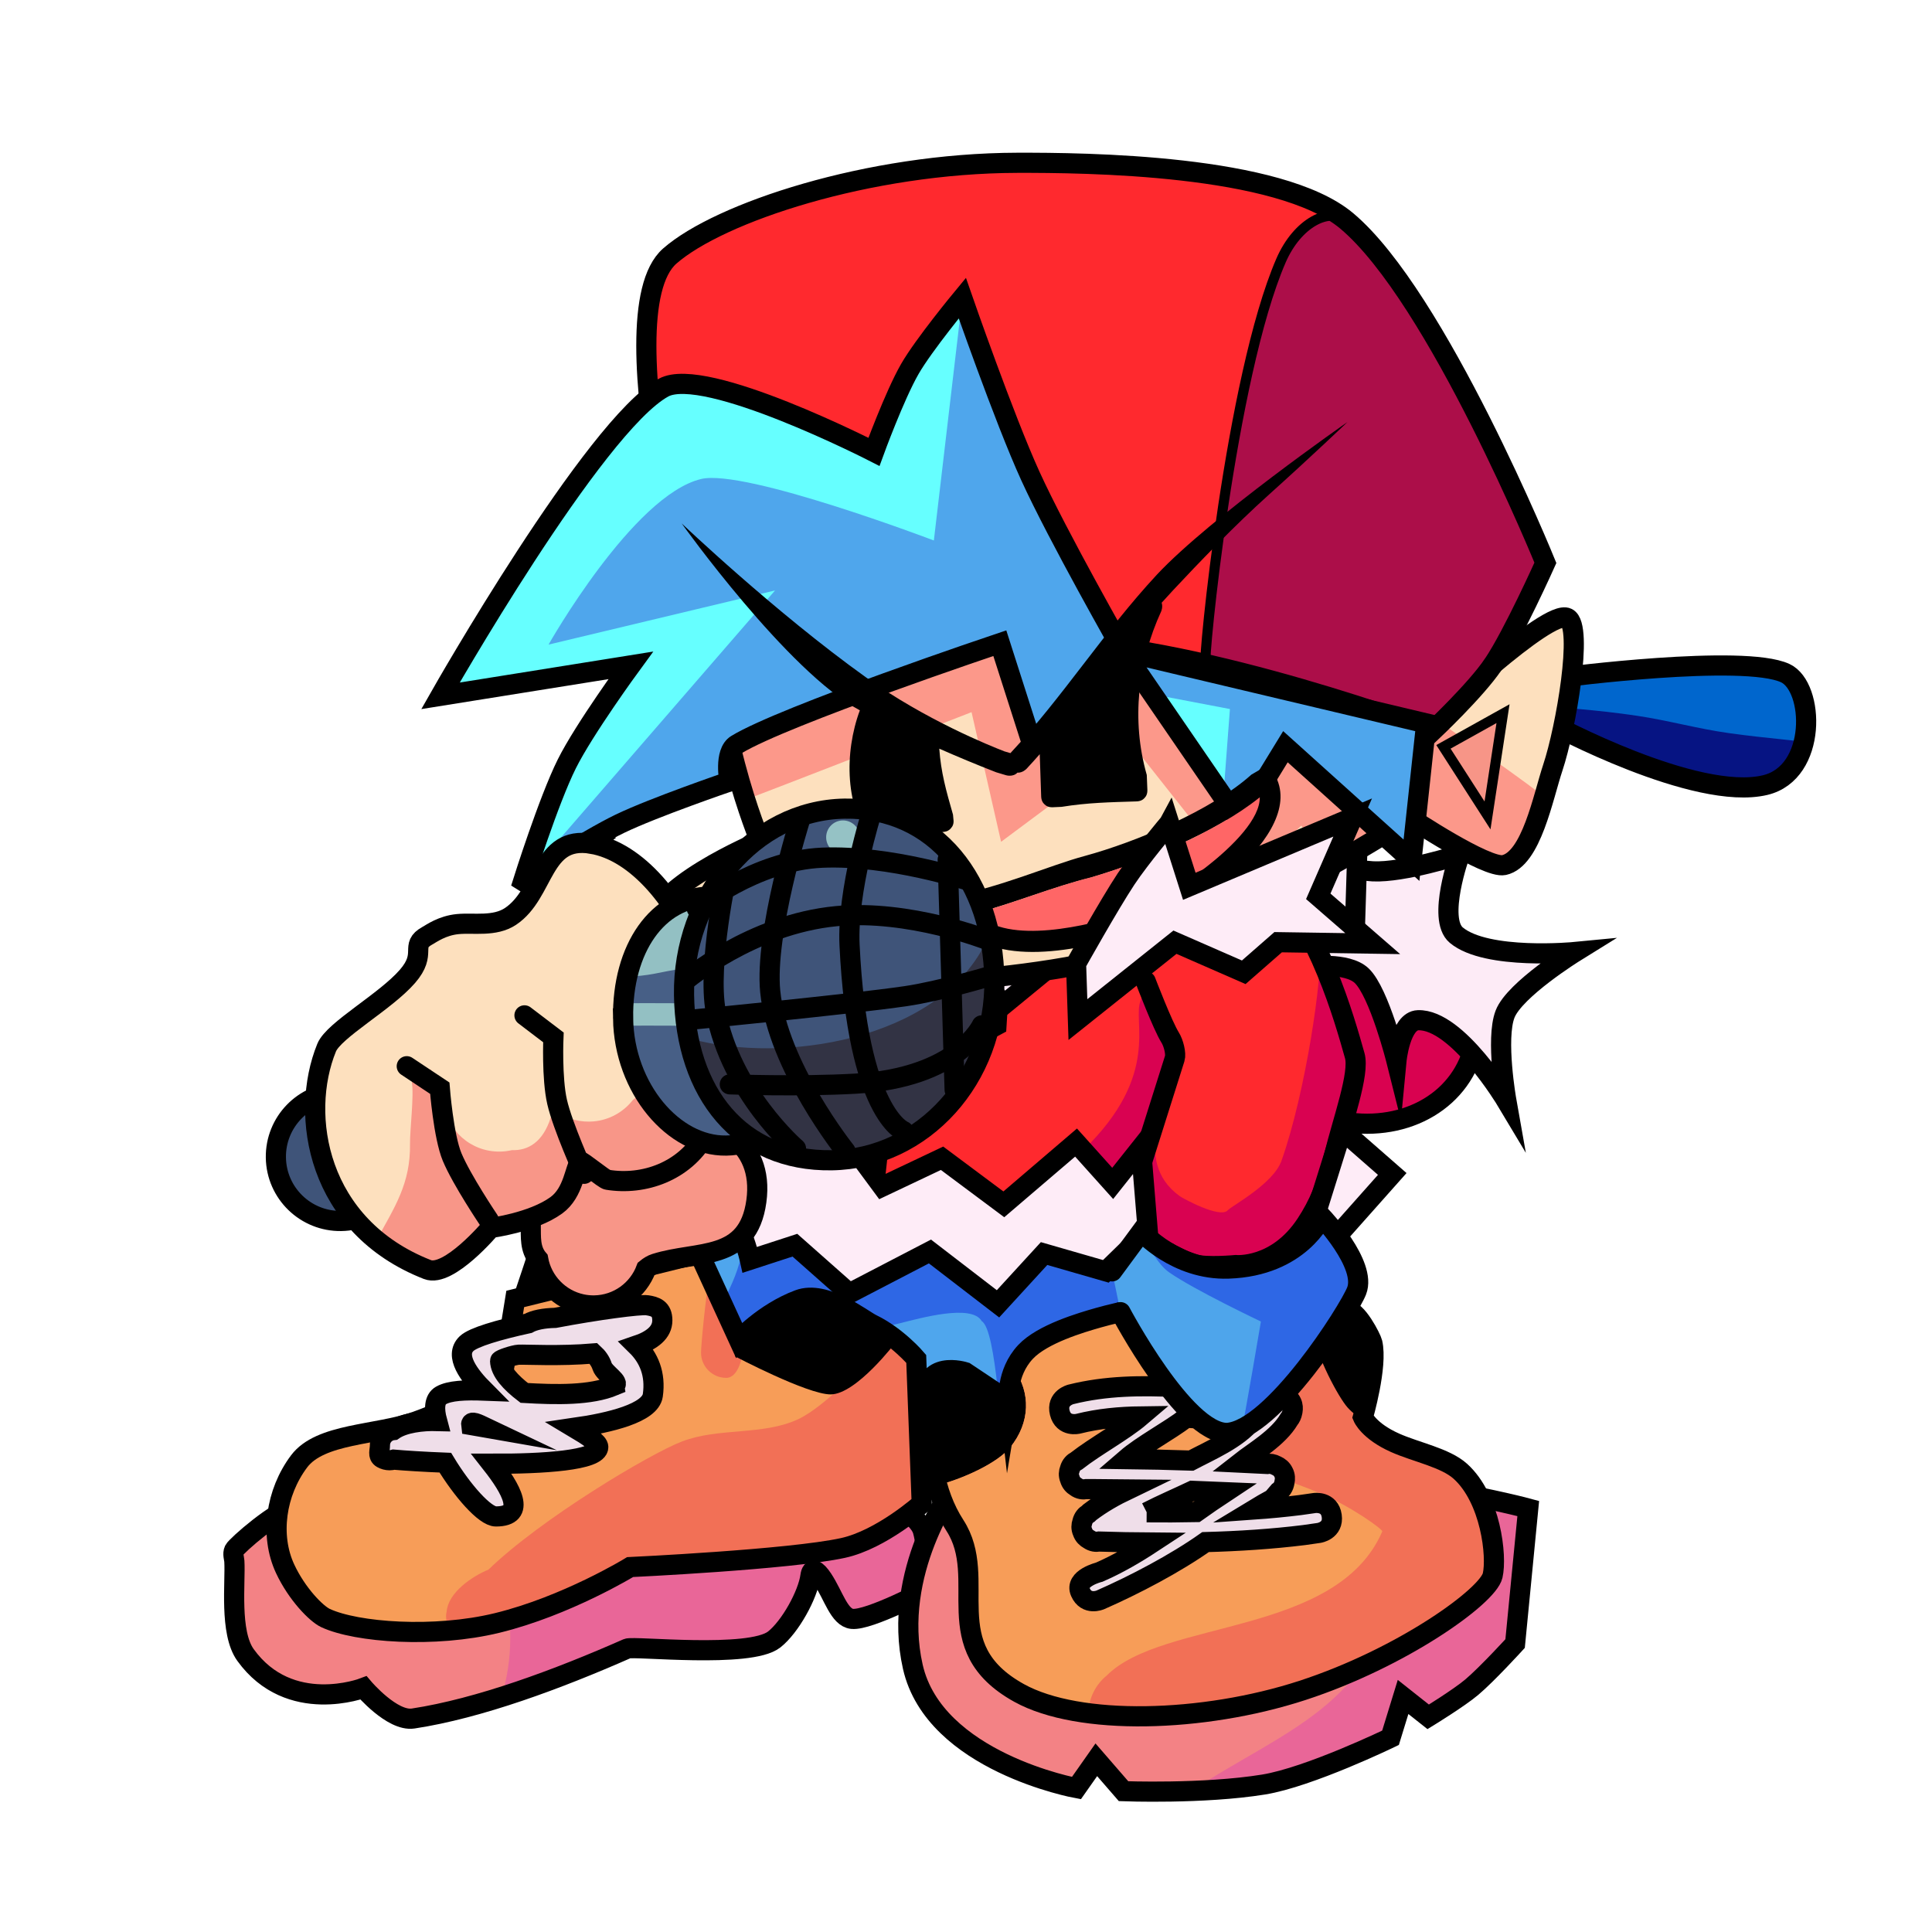<svg version="1.1" xmlns="http://www.w3.org/2000/svg" xmlns:xlink="http://www.w3.org/1999/xlink" width="95.864" height="95.864" viewBox="0,0,95.864,95.864"><g transform="translate(-192.068,-132.068)"><g data-paper-data="{&quot;isPaintingLayer&quot;:true}" fill-rule="nonzero" stroke-linejoin="miter" stroke-miterlimit="10" stroke-dasharray="" stroke-dashoffset="0" style="mix-blend-mode: normal"><g><g stroke="#000000" stroke-width="1"><path d="M254.344,182.735c0,-1.534 0.864,-4.999 1.876,-5.998c0.994,-0.981 9.137,4.98 9.137,5.998c0,3.041 -2.413,5.091 -5.455,5.091c-3.041,0 -5.558,-2.05 -5.558,-5.091z" fill="#d90250" stroke-linecap="butt"/><path d="M264.503,174.475c0,0 -1.146,3.183 -0.175,3.994c1.509,1.26 5.889,0.837 5.889,0.837c0,0 -2.995,1.857 -3.469,3.08c-0.479,1.235 0.064,4.296 0.064,4.296c0,0 -2.428,-4.057 -4.381,-3.991c-0.884,0.03 -1.073,2.017 -1.073,2.017c0,0 -0.848,-3.388 -1.723,-4.226c-0.725,-0.694 -2.612,-0.45 -2.612,-0.45c0,0 -0.018,-1.283 -0.468,-3.118c-0.253,-1.032 -1.61,-2.907 -1.61,-2.907c0,0 3.584,1.214 5.247,1.296c1.508,0.074 4.312,-0.828 4.312,-0.828z" fill="#fdebf6" stroke-linecap="round"/></g><g stroke="#000000" stroke-linecap="round"><path d="M217.225,198.891c0,0 2.355,-6.939 2.665,-8.132c0.088,-0.337 0.811,-0.599 1.619,-0.538c0.738,0.056 2.397,0.228 4.537,0.387c9.711,0.723 29.776,2.205 29.776,2.205l-0.237,15.169z" fill="#4fa6ed" stroke-width="0"/><path d="M255.822,192.813l-0.237,15.169l-13.599,-3.177c-0.265,-1.398 -0.47,-6.75 -1.207,-7.185c-0.495,-0.867 -3.054,-0.143 -4.06,0.106c-2.231,0.55 -6.692,1.452 -8.141,3.819l-3.885,-0.908c1.162,-0.893 2.141,-2.026 2.772,-3.113c0.582,-1.003 1.881,-3.314 1.241,-4.274l-2.095,-2.599c9.922,0.737 29.211,2.163 29.211,2.163z" fill="#2e67e5" stroke-width="0"/><path d="M217.225,198.891c0,0 2.355,-6.939 2.665,-8.132c0.088,-0.337 0.811,-0.599 1.619,-0.538c0.738,0.056 2.397,0.228 4.537,0.387c9.711,0.723 29.776,2.205 29.776,2.205l-0.237,15.169z" fill="none" stroke-width="1"/></g><path d="M229.409,185.385l7.094,-4.831l-0.987,-5.818c0,0 6.765,-2.597 8.814,-3.273c0.989,-0.327 2.823,-0.571 2.823,-0.571c0,0 4.653,1.377 7.924,4.749c2.433,2.508 3.689,6.944 4.212,8.807c0.251,0.893 -0.589,3.181 -1.033,4.993c-0.351,1.436 -0.751,2.4 -1.384,3.362c-1.469,2.23 -3.491,2.037 -3.491,2.037c0,0 -1.431,0.134 -2.045,-0.037c-0.798,-0.222 -2.337,-1.18 -2.337,-1.18c0,0 -13.094,-1.268 -16.025,-2.398c-3.359,-1.295 -3.564,-5.839 -3.564,-5.839z" fill="#ff292e" stroke="#000000" stroke-width="0" stroke-linecap="round"/><path d="M259.288,184.447c0.251,0.893 -0.589,3.181 -1.033,4.993c-0.351,1.436 -0.751,2.4 -1.384,3.362c-1.469,2.23 -3.491,2.037 -3.491,2.037c0,0 -1.431,0.134 -2.045,-0.037c-0.798,-0.222 -2.337,-1.18 -2.337,-1.18c0,0 -3.763,-0.35 -7.762,-0.846c1.698,-0.989 3.828,-2.906 4.593,-3.648c3.866,-3.748 2.403,-6.38 2.835,-7.414c0.053,-0.126 0.035,-0.279 0.169,-0.355c0.215,-0.122 1.652,2.503 1.6,2.855c-0.323,2.201 -2.318,5.411 0.178,7.21c0.12,0.087 2.003,1.131 2.381,0.693c0.18,-0.209 2.253,-1.3 2.662,-2.452c1.201,-3.38 2.058,-9.262 1.896,-10.557c1.148,2.055 1.413,4.189 1.736,5.34z" fill="#d90251" stroke="#000000" stroke-width="0" stroke-linecap="butt"/><g><path d="M238.122,210.931c0,0 -2.931,1.552 -3.774,1.464c-0.638,-0.067 -0.921,-1.159 -1.456,-1.97c-0.322,-0.489 -0.553,-0.586 -0.611,-0.159c-0.127,0.936 -1.004,2.528 -1.8,3.153c-1.209,0.949 -6.97,0.311 -7.286,0.45c-3.445,1.52 -7.362,2.974 -10.626,3.47c-1.043,0.159 -2.465,-1.519 -2.465,-1.519c0,0 -3.664,1.404 -5.854,-1.633c-0.807,-1.118 -0.491,-3.612 -0.554,-4.655c-0.008,-0.132 -0.094,-0.367 -0.008,-0.548c0.105,-0.22 2.182,-2.038 2.951,-2.108c4.449,-0.404 29.662,-0.292 29.662,-0.292c0,0 1.346,0.712 1.555,1.427c0.257,0.876 0.265,2.92 0.265,2.92z" fill="#f38285" stroke="#000000" stroke-width="0" stroke-linecap="round"/><path d="M234.347,212.395c-0.638,-0.067 -0.921,-1.159 -1.456,-1.97c-0.322,-0.489 -0.553,-0.586 -0.611,-0.159c-0.127,0.936 -1.004,2.528 -1.8,3.153c-1.209,0.949 -6.97,0.311 -7.286,0.45c-1.996,0.881 -4.15,1.739 -6.244,2.402c0.284,-0.928 0.437,-1.913 0.437,-2.934c0,-2.58 -0.429,-4.932 -2.033,-6.706c8.908,-0.1 20.947,-0.047 20.947,-0.047c0,0 1.346,0.712 1.555,1.427c0.257,0.876 0.265,2.92 0.265,2.92c0,0 -2.931,1.552 -3.774,1.464z" fill="#e96698" stroke="#000000" stroke-width="0" stroke-linecap="round"/><path d="M238.122,210.931c0,0 -2.931,1.552 -3.774,1.464c-0.638,-0.067 -0.921,-1.159 -1.456,-1.97c-0.322,-0.489 -0.553,-0.586 -0.611,-0.159c-0.127,0.936 -1.004,2.528 -1.8,3.153c-1.209,0.949 -6.97,0.311 -7.286,0.45c-3.445,1.52 -7.362,2.974 -10.626,3.47c-1.043,0.159 -2.465,-1.519 -2.465,-1.519c0,0 -3.664,1.404 -5.854,-1.633c-0.807,-1.118 -0.491,-3.612 -0.554,-4.655c-0.008,-0.132 -0.094,-0.367 -0.008,-0.548c0.105,-0.22 2.182,-2.038 2.951,-2.108c4.449,-0.404 29.662,-0.292 29.662,-0.292c0,0 1.346,0.712 1.555,1.427c0.257,0.876 0.265,2.92 0.265,2.92z" fill="none" stroke="#000000" stroke-width="1" stroke-linecap="round"/><path d="M217.018,200.316l0.615,-3.795l9.128,-2.256l1.973,4.298c0,0 1.242,-1.36 2.965,-2.002c1.328,-0.495 3.15,0.979 3.625,1.209c1.272,0.618 2.207,1.725 2.207,1.725l0.272,7.179c0,0 -1.996,1.786 -3.909,2.203c-2.66,0.579 -10.56,0.948 -10.56,0.948c0,0 -3.161,1.934 -6.598,2.773c-3.108,0.758 -6.982,0.472 -8.518,-0.245c-0.454,-0.212 -1.416,-1.187 -2.003,-2.445c-0.768,-1.648 -0.466,-3.782 0.693,-5.327c1.051,-1.402 3.812,-1.289 5.782,-1.976c2.31,-0.806 4.327,-2.289 4.327,-2.289z" fill="#f27056" stroke="#000000" stroke-width="0" stroke-linecap="round"/><path d="M217.018,200.316l0.615,-3.795l9.128,-2.256l0.525,1.144c-0.212,0.947 -0.434,3.459 -0.434,3.777c0,0.69 0.56,1.25 1.25,1.25c0.653,0 0.819,-1.215 0.821,-1.25c0.022,-0.31 0.583,-0.839 0.744,-1.46c0.518,-0.403 1.222,-0.863 2.032,-1.165c1.328,-0.495 3.15,0.979 3.625,1.209c0.467,0.227 0.889,0.52 1.235,0.8c-1.552,0.976 -3.42,3.236 -4.895,3.922c-1.749,0.813 -3.931,0.4 -5.755,1.1c-1.611,0.618 -6.996,3.833 -9.602,6.357c-0.837,0.349 -1.993,1.14 -2.077,2.082c-0.019,0.079 -0.029,0.155 -0.03,0.227c-0.001,0.109 0.013,0.211 0.038,0.309c0.017,0.142 0.047,0.28 0.087,0.413c-2.478,0.208 -4.954,-0.087 -6.108,-0.626c-0.454,-0.212 -1.416,-1.187 -2.003,-2.445c-0.768,-1.648 -0.466,-3.782 0.693,-5.327c1.051,-1.402 3.812,-1.289 5.782,-1.976c2.31,-0.806 4.327,-2.289 4.327,-2.289z" fill="#f79d58" stroke="#000000" stroke-width="0" stroke-linecap="round"/><path d="M228.53,199.364c0,0 2.754,-2.964 4.036,-2.964c1.282,0 3.964,2.25 3.964,2.25c0,0 -1.968,2.607 -3.25,2.607c-1.155,0 -4.75,-1.893 -4.75,-1.893z" fill="#000000" stroke="none" stroke-width="0.5" stroke-linecap="butt"/><path d="M217.018,200.316l0.615,-3.795l9.128,-2.256l1.973,4.298c0,0 1.242,-1.36 2.965,-2.002c1.328,-0.495 3.15,0.979 3.625,1.209c1.272,0.618 2.207,1.725 2.207,1.725l0.272,7.179c0,0 -1.996,1.786 -3.909,2.203c-2.66,0.579 -10.56,0.948 -10.56,0.948c0,0 -3.161,1.934 -6.598,2.773c-3.108,0.758 -6.982,0.472 -8.518,-0.245c-0.454,-0.212 -1.416,-1.187 -2.003,-2.445c-0.768,-1.648 -0.466,-3.782 0.693,-5.327c1.051,-1.402 3.812,-1.289 5.782,-1.976c2.31,-0.806 4.327,-2.289 4.327,-2.289z" fill="none" stroke="#000000" stroke-width="1" stroke-linecap="round"/><path d="M224.46,201.302c-0.126,0.878 -2.116,1.357 -3.888,1.613c0.685,0.408 1.182,0.74 1.182,0.954c0,0.665 -2.752,0.838 -5.296,0.828c0.97,1.235 1.769,2.615 0.216,2.615c-0.546,0 -1.669,-1.28 -2.509,-2.667c-1.065,-0.042 -1.992,-0.102 -2.56,-0.151c-0.066,0.019 -0.136,0.029 -0.208,0.029c-0.136,0 -0.263,-0.036 -0.373,-0.099c-0.226,-0.129 -0.103,-0.372 -0.103,-0.651c0,-0.386 0.292,-0.704 0.667,-0.745c0.523,-0.366 1.453,-0.471 2.169,-0.451c-0.163,-0.605 -0.137,-1.08 0.194,-1.269c0.425,-0.243 1.2,-0.276 2.138,-0.24c-0.746,-0.748 -1.494,-1.737 -0.869,-2.332c0.337,-0.321 1.592,-0.684 3.062,-1.006c0.291,-0.164 0.768,-0.259 1.332,-0.271c2.102,-0.399 4.223,-0.677 4.568,-0.625c0.395,0.06 0.75,0.167 0.75,0.75c0,0.601 -0.52,0.995 -1.28,1.252c0.608,0.598 0.96,1.408 0.808,2.466zM222.543,200.822c0.346,-0.144 -0.483,-0.596 -0.596,-0.953c-0.078,-0.247 -0.233,-0.463 -0.43,-0.643c-1.662,0.143 -3.375,0.045 -3.71,0.061c-0.237,0.011 -0.927,0.239 -0.925,0.305c0.013,0.524 0.514,1.069 1.198,1.592c1.596,0.093 3.287,0.129 4.463,-0.361zM216.176,202.906c-0.404,-0.192 -0.761,-0.371 -0.728,-0.128c0.243,0.042 0.487,0.086 0.728,0.128z" fill="#efdee9" stroke="none" stroke-width="0.5" stroke-linecap="butt"/><path d="M224.46,201.302c-0.126,0.878 -2.116,1.357 -3.888,1.613c0.685,0.408 1.182,0.74 1.182,0.954c0,0.665 -2.752,0.838 -5.296,0.828c0.97,1.235 1.769,2.615 0.216,2.615c-0.546,0 -1.669,-1.28 -2.509,-2.667c-1.065,-0.042 -1.992,-0.102 -2.56,-0.151c-0.066,0.019 -0.136,0.029 -0.208,0.029c-0.136,0 -0.263,-0.036 -0.373,-0.099c-0.226,-0.129 -0.103,-0.372 -0.103,-0.651c0,-0.386 0.292,-0.704 0.667,-0.745c0.523,-0.366 1.453,-0.471 2.169,-0.451c-0.163,-0.605 -0.137,-1.08 0.194,-1.269c0.425,-0.243 1.2,-0.276 2.138,-0.24c-0.746,-0.748 -1.494,-1.737 -0.869,-2.332c0.337,-0.321 1.592,-0.684 3.062,-1.006c0.291,-0.164 0.768,-0.259 1.332,-0.271c2.102,-0.399 4.223,-0.677 4.568,-0.625c0.395,0.06 0.75,0.167 0.75,0.75c0,0.601 -0.52,0.995 -1.28,1.252c0.608,0.598 0.96,1.408 0.808,2.466zM222.543,200.822c0.346,-0.144 -0.483,-0.596 -0.596,-0.953c-0.078,-0.247 -0.233,-0.463 -0.43,-0.643c-1.662,0.143 -3.375,0.045 -3.71,0.061c-0.237,0.011 -0.927,0.239 -0.925,0.305c0.013,0.524 0.514,1.069 1.198,1.592c1.596,0.093 3.287,0.129 4.463,-0.361zM216.176,202.906c-0.404,-0.192 -0.761,-0.371 -0.728,-0.128c0.243,0.042 0.487,0.086 0.728,0.128z" fill="none" stroke="#000000" stroke-width="1" stroke-linecap="butt"/></g><g><g stroke="#000000"><path d="M239.378,205.88c0,0 1.557,-1.686 11.895,-1.211c10.089,0.464 16.625,2.25 16.625,2.25l-0.652,6.701c0,0 -1.379,1.513 -2.152,2.165c-0.637,0.538 -2.16,1.471 -2.16,1.471l-1.247,-0.987l-0.623,2.026c0,0 -4.029,1.952 -6.3,2.32c-2.987,0.483 -6.947,0.33 -6.947,0.33l-1.351,-1.558l-0.987,1.403c0,0 -7.046,-1.289 -8.118,-6.02c-1.066,-4.706 2.017,-8.889 2.017,-8.889z" fill="#f38285" stroke-width="0" stroke-linecap="round"/><path d="M267.897,206.919l-0.652,6.701c0,0 -1.379,1.513 -2.152,2.165c-0.637,0.538 -2.16,1.471 -2.16,1.471l-1.247,-0.987l-0.623,2.026c0,0 -4.029,1.952 -6.3,2.32c-1.145,0.185 -2.433,0.277 -3.586,0.319c4.476,-2.957 9.356,-4.333 10.009,-10.576c0.142,-1.361 0.326,-3.342 -0.295,-4.785c4.424,0.639 7.006,1.345 7.006,1.345z" fill="#e96698" stroke-width="0" stroke-linecap="butt"/><path d="M239.378,205.88c0,0 1.557,-1.686 11.895,-1.211c10.089,0.464 16.625,2.25 16.625,2.25l-0.652,6.701c0,0 -1.379,1.513 -2.152,2.165c-0.637,0.538 -2.16,1.471 -2.16,1.471l-1.247,-0.987l-0.623,2.026c0,0 -4.029,1.952 -6.3,2.32c-2.987,0.483 -6.947,0.33 -6.947,0.33l-1.351,-1.558l-0.987,1.403c0,0 -7.046,-1.289 -8.118,-6.02c-1.066,-4.706 2.017,-8.889 2.017,-8.889z" fill="none" stroke-width="1" stroke-linecap="round"/></g><path d="M242.123,201.598c0,0 -0.161,-1.391 0.832,-2.45c0.838,-0.893 2.762,-1.455 3.622,-1.699c2.389,-0.677 5.547,-0.993 7.612,-0.931c1.043,0.031 1.796,1.005 2.22,1.749c0.265,0.464 1.471,-1.054 2.462,-1.182c0.51,-0.066 1.241,1.396 1.29,1.606c0.272,1.16 -0.465,3.693 -0.465,3.693c0,0 0.284,0.69 1.593,1.274c1.039,0.464 2.496,0.74 3.242,1.415c1.507,1.361 1.825,4.214 1.6,5.172c-0.243,1.037 -4.51,4.093 -9.436,5.699c-4.943,1.611 -11.097,1.768 -14.058,0.128c-4.162,-2.304 -1.451,-5.631 -3.189,-8.316c-1.081,-1.669 -1.267,-3.68 -1.455,-6.103c-0.171,-2.193 1.966,-1.499 1.966,-1.499l2.164,1.443z" fill="#000000" stroke="#000000" stroke-width="0" stroke-linecap="round"/><path d="M242.955,199.149c0.838,-0.893 2.762,-1.455 3.622,-1.699c2.389,-0.677 5.547,-0.993 7.612,-0.931c1.043,0.031 1.796,1.005 2.22,1.749c0.125,0.219 0.328,0.063 0.75,-0.246c0.241,1.385 1.335,3.389 1.768,3.877c0.277,0.313 0.596,0.53 0.943,0.667c0.254,0.244 0.524,0.693 1.42,1.093c1.039,0.464 2.496,0.74 3.242,1.415c1.507,1.361 1.825,4.214 1.6,5.172c-0.243,1.037 -4.51,4.093 -9.436,5.699c-4.943,1.611 -11.097,1.768 -14.058,0.128c-4.162,-2.304 -1.451,-5.631 -3.189,-8.316c-0.39,-0.603 -0.736,-1.25 -1.026,-1.946c1.449,-0.355 3.14,-1.156 3.762,-1.915c1.024,-1.25 1.018,-2.735 0.208,-3.886c0.125,-0.29 0.305,-0.587 0.563,-0.862z" fill="#f27056" stroke="#000000" stroke-width="0" stroke-linecap="round"/><path d="M242.955,199.149c0.838,-0.893 2.762,-1.455 3.622,-1.699c1.934,-0.548 4.373,-0.859 6.327,-0.925c-0.817,1.805 -0.581,5.203 0.265,7.307c0.424,1.053 2.301,1.463 4.232,2.261c1.735,0.718 3.292,1.876 3.255,1.961c-2.244,5.197 -10.886,4.355 -13.666,7.146c-0.548,0.446 -0.903,1.119 -0.922,1.876c-1.354,-0.177 -2.538,-0.508 -3.431,-1.003c-4.162,-2.304 -1.451,-5.631 -3.189,-8.316c-0.39,-0.603 -0.736,-1.25 -1.026,-1.946c1.449,-0.355 3.14,-1.156 3.762,-1.915c1.024,-1.25 1.018,-2.735 0.208,-3.886c0.125,-0.29 0.305,-0.587 0.563,-0.862z" fill="#f79d58" stroke="#000000" stroke-width="0" stroke-linecap="butt"/><path d="M242.123,201.598c0,0 -0.161,-1.391 0.832,-2.45c0.838,-0.893 2.762,-1.455 3.622,-1.699c2.389,-0.677 5.547,-0.993 7.612,-0.931c1.043,0.031 1.796,1.005 2.22,1.749c0.265,0.464 1.471,-1.054 2.462,-1.182c0.51,-0.066 1.241,1.396 1.29,1.606c0.272,1.16 -0.465,3.693 -0.465,3.693c0,0 0.284,0.69 1.593,1.274c1.039,0.464 2.496,0.74 3.242,1.415c1.507,1.361 1.825,4.214 1.6,5.172c-0.243,1.037 -4.51,4.093 -9.436,5.699c-4.943,1.611 -11.097,1.768 -14.058,0.128c-4.162,-2.304 -1.451,-5.631 -3.189,-8.316c-1.081,-1.669 -1.267,-3.68 -1.455,-6.103c-0.171,-2.193 1.966,-1.499 1.966,-1.499l2.164,1.443z" fill="none" stroke="#000000" stroke-width="1" stroke-linecap="round"/><g stroke-linecap="butt"><path d="M253.636,199.883c0.335,0.671 -0.335,1.006 -0.335,1.006l-0.288,0.143c0.56,0.028 1.121,0.048 1.684,0.05l0.745,0.137c0.112,0.001 0.239,0.032 0.378,0.109c0.012,0.007 0.024,0.013 0.035,0.02c0.11,0.062 0.228,0.16 0.297,0.309c0.071,0.148 0.072,0.302 0.05,0.426c-0.002,0.013 -0.004,0.026 -0.007,0.04c-0.031,0.164 -0.091,0.284 -0.166,0.373c-0.54,0.916 -1.726,1.597 -2.424,2.145c0.447,0.021 0.894,0.044 1.342,0.068c0.132,-0.024 0.285,-0.007 0.456,0.086c0.128,0.057 0.267,0.157 0.347,0.329c0.09,0.167 0.086,0.337 0.055,0.475c-0.035,0.242 -0.151,0.389 -0.283,0.479l-0.309,0.361c-0.315,0.169 -0.622,0.347 -0.925,0.531c0.778,-0.055 1.546,-0.128 2.295,-0.222l0.714,-0.102c0,0 0.742,-0.106 0.849,0.636c0.106,0.742 -0.636,0.849 -0.636,0.849l-0.74,0.106c-1.57,0.195 -3.224,0.302 -4.884,0.348c-1.495,1.058 -3.523,2.123 -5.223,2.868c0,0 -0.687,0.301 -0.988,-0.387c-0.301,-0.687 0.935,-0.988 0.935,-0.988c0.932,-0.407 1.8,-0.915 2.641,-1.468c-0.898,-0.006 -1.786,-0.025 -2.651,-0.052c-0.147,0.028 -0.319,0.013 -0.497,-0.108c-0.127,-0.068 -0.254,-0.18 -0.317,-0.366c-0.081,-0.179 -0.065,-0.347 -0.018,-0.484c0.049,-0.217 0.171,-0.348 0.303,-0.427l0.071,-0.068c0.601,-0.459 1.248,-0.819 1.912,-1.138c-0.587,-0.007 -1.176,-0.011 -1.766,-0.011h-0.318c-0.154,0.029 -0.34,0.015 -0.519,-0.119c-0.124,-0.073 -0.242,-0.192 -0.297,-0.385c-0.075,-0.185 -0.055,-0.351 -0.002,-0.486c0.059,-0.216 0.197,-0.341 0.336,-0.412c0.928,-0.726 2.319,-1.477 3.175,-2.206c-1.036,0.013 -2.069,0.107 -3.1,0.365c0,0 -0.728,0.182 -0.91,-0.546c-0.182,-0.728 0.546,-0.91 0.546,-0.91c1.756,-0.439 3.51,-0.446 5.275,-0.365c0.535,-0.394 1.096,-0.769 1.703,-1.117l0.452,-0.227c0,0 0.671,-0.335 1.006,0.335zM251.164,204.541c0.921,-0.487 2.324,-1.083 3.018,-1.967c-1.09,-0.013 -2.174,-0.097 -3.253,-0.159c-0.848,0.652 -2.178,1.349 -2.991,2.051c1.078,0.013 2.152,0.039 3.225,0.075zM248.966,207.107c0.814,0.008 1.638,0.006 2.462,-0.012c0.474,-0.336 0.952,-0.67 1.439,-0.991c-0.545,-0.024 -1.09,-0.045 -1.635,-0.064c-0.746,0.354 -1.512,0.682 -2.265,1.067z" fill="#efdee9" stroke="none" stroke-width="0.5"/><path d="M253.636,199.883c0.335,0.671 -0.335,1.006 -0.335,1.006l-0.288,0.143c0.56,0.028 1.121,0.048 1.684,0.05l0.745,0.137c0.112,0.001 0.239,0.032 0.378,0.109c0.012,0.007 0.024,0.013 0.035,0.02c0.11,0.062 0.228,0.16 0.297,0.309c0.071,0.148 0.072,0.302 0.05,0.426c-0.002,0.013 -0.004,0.026 -0.007,0.04c-0.031,0.164 -0.091,0.284 -0.166,0.373c-0.54,0.916 -1.726,1.597 -2.424,2.145c0.447,0.021 0.894,0.044 1.342,0.068c0.132,-0.024 0.285,-0.007 0.456,0.086c0.128,0.057 0.267,0.157 0.347,0.329c0.09,0.167 0.086,0.337 0.055,0.475c-0.035,0.242 -0.151,0.389 -0.283,0.479l-0.309,0.361c-0.315,0.169 -0.622,0.347 -0.925,0.531c0.778,-0.055 1.546,-0.128 2.295,-0.222l0.714,-0.102c0,0 0.742,-0.106 0.849,0.636c0.106,0.742 -0.636,0.849 -0.636,0.849l-0.74,0.106c-1.57,0.195 -3.224,0.302 -4.884,0.348c-1.495,1.058 -3.523,2.123 -5.223,2.868c0,0 -0.687,0.301 -0.988,-0.387c-0.301,-0.687 0.935,-0.988 0.935,-0.988c0.932,-0.407 1.8,-0.915 2.641,-1.468c-0.898,-0.006 -1.786,-0.025 -2.651,-0.052c-0.147,0.028 -0.319,0.013 -0.497,-0.108c-0.127,-0.068 -0.254,-0.18 -0.317,-0.366c-0.081,-0.179 -0.065,-0.347 -0.018,-0.484c0.049,-0.217 0.171,-0.348 0.303,-0.427l0.071,-0.068c0.601,-0.459 1.248,-0.819 1.912,-1.138c-0.587,-0.007 -1.176,-0.011 -1.766,-0.011h-0.318c-0.154,0.029 -0.34,0.015 -0.519,-0.119c-0.124,-0.073 -0.242,-0.192 -0.297,-0.385c-0.075,-0.185 -0.055,-0.351 -0.002,-0.486c0.059,-0.216 0.197,-0.341 0.336,-0.412c0.928,-0.726 2.319,-1.477 3.175,-2.206c-1.036,0.013 -2.069,0.107 -3.1,0.365c0,0 -0.728,0.182 -0.91,-0.546c-0.182,-0.728 0.546,-0.91 0.546,-0.91c1.756,-0.439 3.51,-0.446 5.275,-0.365c0.535,-0.394 1.096,-0.769 1.703,-1.117l0.452,-0.227c0,0 0.671,-0.335 1.006,0.335zM251.164,204.541c0.921,-0.487 2.324,-1.083 3.018,-1.967c-1.09,-0.013 -2.174,-0.097 -3.253,-0.159c-0.848,0.652 -2.178,1.349 -2.991,2.051c1.078,0.013 2.152,0.039 3.225,0.075zM248.966,207.107c0.814,0.008 1.638,0.006 2.462,-0.012c0.474,-0.336 0.952,-0.67 1.439,-0.991c-0.545,-0.024 -1.09,-0.045 -1.635,-0.064c-0.746,0.354 -1.512,0.682 -2.265,1.067z" fill="none" stroke="#000000" stroke-width="1"/></g></g><path d="M229.409,185.385l7.094,-4.831l-0.987,-5.818c0,0 6.765,-2.597 8.814,-3.273c0.989,-0.327 2.823,-0.571 2.823,-0.571c0,0 4.653,1.377 7.924,4.749c2.433,2.508 3.689,6.944 4.212,8.807c0.251,0.893 -0.589,3.181 -1.033,4.993c-0.351,1.436 -0.751,2.4 -1.384,3.362c-1.469,2.23 -3.491,2.037 -3.491,2.037c0,0 -1.431,0.134 -2.045,-0.037c-0.798,-0.222 -2.337,-1.18 -2.337,-1.18c0,0 -13.094,-1.268 -16.025,-2.398c-3.359,-1.295 -3.564,-5.839 -3.564,-5.839z" fill="none" stroke="#000000" stroke-width="1" stroke-linecap="round"/><path d="M257.291,192.501l1.365,-4.364l2.494,2.182l-2.678,3.013z" fill="#feecf7" stroke="#000000" stroke-width="1" stroke-linecap="round"/><path d="M235.317,192.086c0,0 0.504,-4.514 0.552,-5.459c0.017,-0.331 0.538,-0.946 0.969,-1.182c0.963,-0.526 4.675,-2.502 4.675,-2.502l0.34,-5.558" fill="none" stroke="#000000" stroke-width="1" stroke-linecap="round"/><path d="M248.918,180.761c0,0 0.843,2.205 1.212,2.79c0.169,0.268 0.302,0.801 0.227,1.039c-0.285,0.901 -2.039,6.457 -2.039,6.457" fill="none" stroke="#000000" stroke-width="1" stroke-linecap="round"/><path d="M233.357,187.566l2.494,3.377l2.961,-1.403l3.065,2.286l3.584,-3.065l1.818,2.026l1.403,-1.766l0.335,4.104l-2.078,2.026l-3.065,-0.883l-2.286,2.494l-3.377,-2.597l-4,2.078l-2.701,-2.39l-2.234,0.727c0,0 -0.468,-2.113 -1.381,-2.749c-1.015,-0.707 -3.889,-1.303 -3.889,-1.303c0,0 1.394,-1.416 1.448,-2.224c0.065,-0.965 -1.085,-3.179 -1.085,-3.179l3.377,0.312l1.61,-1.195l0.883,4z" fill="#feecf7" stroke="#000000" stroke-width="1" stroke-linecap="round"/><g stroke="#000000" stroke-width="1" stroke-linecap="round"><path d="M233.06,181.696l-0.09,-6.961l13.662,-1.766l3.065,-3.74l3.792,2.857l6.078,-2.597l-0.26,8.312l-3.065,-0.416l-3.169,2.442l-2.909,-1.818l-3.91,3.584l-0.817,-2.597l-3.547,2.909l-2.064,-2.234l-2.04,2.078l-1.96,-1.766z" fill="#feecf7"/><path d="M246.425,173.385l-0.779,0.935" fill="none"/></g><g stroke="#000000" stroke-linecap="round"><path d="M247.251,195.151l1.455,-1.974c0,0 1.716,1.924 4.313,1.837c3.56,-0.119 4.636,-2.565 4.636,-2.565c0,0 2.241,2.357 1.728,3.67c-0.386,0.989 -4.169,6.924 -6.433,7.049c-2.104,0.022 -5.283,-5.992 -5.283,-5.992z" fill="#4ea5eb" stroke-width="0"/><path d="M248.705,193.177c0,0 1.716,1.924 4.313,1.837c3.56,-0.119 4.636,-2.565 4.636,-2.565c0,0 2.241,2.357 1.728,3.67c-0.346,0.886 -3.473,5.743 -5.691,6.834c0.146,-0.602 0.942,-5.312 0.942,-5.312c0,0 -3.316,-1.573 -4.558,-2.444c-0.539,-0.378 -0.965,-1.198 -1.417,-1.956z" fill="#2e67e5" stroke-width="0"/><path d="M247.251,195.151l1.455,-1.974c0,0 1.716,1.924 4.313,1.837c3.56,-0.119 4.636,-2.565 4.636,-2.565c0,0 2.241,2.357 1.728,3.67c-0.386,0.989 -4.169,6.924 -6.433,7.049c-2.104,0.022 -5.283,-5.992 -5.283,-5.992" fill="none" stroke-width="1"/></g></g><path d="M192.068,227.932v-95.864h95.864v95.864z" fill="none" stroke="none" stroke-width="0" stroke-linecap="butt"/><g stroke="#000000"><g stroke-linecap="butt"><path d="M269.029,167.97l0.505,-2.287c0,0 9.044,-1.179 11.117,-0.215c1.455,0.677 1.595,4.937 -0.999,5.556c-3.454,0.824 -10.622,-3.053 -10.622,-3.053z" fill="#0066cd" stroke-width="0"/><path d="M269.029,167.97l0.179,-0.812c0,0 2.058,0.121 4.1,0.428c1.579,0.237 2.96,0.635 4.555,0.86c1.898,0.268 3.721,0.382 3.701,0.465c-0.24,0.985 -0.845,1.857 -1.913,2.112c-3.454,0.824 -10.622,-3.053 -10.622,-3.053z" fill="#061483" stroke-width="0"/><path d="M269.029,167.97l0.505,-2.287c0,0 9.044,-1.179 11.117,-0.215c1.455,0.677 1.595,4.937 -0.999,5.556c-3.454,0.824 -10.622,-3.053 -10.622,-3.053z" fill="none" stroke-width="1"/></g><g stroke-linecap="round"><path d="M229.786,173.811c0,0 -10.205,-24.048 12.551,-25.494c23.332,-1.483 20.845,19.364 20.845,19.364c0,0 5.703,-5.424 6.654,-4.949c0.803,0.401 -0.063,5.461 -0.717,7.423c-0.484,1.45 -1.063,4.545 -2.424,4.838c-0.857,0.185 -4.663,-2.35 -4.663,-2.35c0,0 -7.091,4.772 -13.779,6.679c-6.604,1.883 -16.301,1.628 -16.301,1.628c0,0 -7.21,-0.23 -7.586,-2.672c-0.321,-2.082 5.421,-4.466 5.421,-4.466z" fill="#fde0be" stroke-width="0"/><path d="M258.087,175.024c-0.033,0.018 -1.45,-1.988 -1.45,-1.988l-2.989,2.807l-5.41,-6.842l-6.497,4.836l-1.465,-6.433c0,0 -11.22,4.374 -11.229,4.344c-1.865,-5.857 -5.373,-22.245 13.29,-23.432c23.332,-1.483 20.845,19.364 20.845,19.364c0,0 5.544,3.804 5.496,3.97c-0.426,1.459 -1.001,3.129 -1.984,3.341c-0.857,0.185 -4.663,-2.35 -4.663,-2.35c0,0 -1.576,1.061 -3.943,2.382z" fill="#fc988a" stroke-width="0"/><path d="M263.69,169.126l2.956,-1.647l-0.769,5.05z" fill="#f79587" stroke-width="0.5"/><path d="M242.336,148.317c23.332,-1.483 20.845,19.364 20.845,19.364c0,0 5.703,-5.424 6.654,-4.949c0.803,0.401 -0.063,5.461 -0.717,7.423c-0.484,1.45 -1.063,4.545 -2.424,4.838c-0.857,0.185 -4.663,-2.35 -4.663,-2.35c0,0 -7.091,4.772 -13.779,6.679c-6.604,1.883 -16.301,1.628 -16.301,1.628c0,0 -7.21,-0.23 -7.586,-2.672c-0.321,-2.082 5.421,-4.466 5.421,-4.466c0,0 -10.205,-24.048 12.551,-25.494z" fill="none" stroke-width="1"/></g><g stroke-linecap="round"><path d="M268.747,159.995c0,0 -1.593,3.559 -2.589,5.04c-0.86,1.279 -3.037,3.329 -3.037,3.329c0,0 -11.174,-4.184 -18.69,-4.45c-7.678,-0.272 -17.442,1.336 -17.442,1.336c0,0 -5.067,-17.517 -1.688,-20.478c2.46,-2.156 9.851,-4.61 17.237,-4.627c3.366,-0.008 12.996,0.072 16.348,2.878c4.492,3.761 9.863,16.971 9.863,16.971z" fill="#ff292e" stroke-width="0"/><path d="M268.747,159.995c0,0 -1.593,3.559 -2.589,5.04c-0.86,1.279 -3.037,3.329 -3.037,3.329c0,0 -5.411,-2.026 -11.235,-3.348c-0.152,-0.035 1.248,-14.249 3.74,-20.011c0.825,-1.908 2.425,-2.679 3.259,-1.981c4.492,3.761 9.863,16.971 9.863,16.971z" fill="#ac0e49" stroke-width="0.5"/><path d="M266.158,165.036c-0.86,1.279 -3.037,3.329 -3.037,3.329c0,0 -11.174,-4.184 -18.69,-4.45c-7.678,-0.272 -17.442,1.336 -17.442,1.336c0,0 -5.067,-17.517 -1.688,-20.478c2.46,-2.156 9.851,-4.61 17.237,-4.627c3.366,-0.008 12.996,0.072 16.348,2.878c4.492,3.761 9.863,16.971 9.863,16.971c0,0 -1.593,3.559 -2.589,5.04z" fill="none" stroke-width="1"/></g><g stroke-linecap="round"><path d="M228.262,170.844c0,0 -3.752,1.282 -5.445,2.1c-1.719,0.83 -4.791,2.846 -4.791,2.846c0,0 1.255,-3.99 2.167,-5.818c0.866,-1.736 3.172,-4.889 3.172,-4.889l-9.44,1.511c0,0 7.634,-13.431 11.072,-15.295c2.05,-1.112 10.437,3.19 10.437,3.19c0,0 1.018,-2.788 1.78,-4.113c0.693,-1.207 2.604,-3.517 2.604,-3.517c0,0 2.072,5.967 3.377,8.828c1.359,2.981 4.621,8.712 4.621,8.712l15.02,3.564l-0.73,6.789l-6.255,-5.633l-2.265,3.698l-5.77,-8.417l-4.551,4.535l-1.586,-4.953c0,0 -10.721,3.598 -13.064,5.03c-0.639,0.39 -0.352,1.833 -0.352,1.833z" fill="#4fa6ec" stroke-width="0"/><path d="M230.526,161.365l-12.5,14.424c0,0 1.255,-3.99 2.167,-5.818c0.866,-1.736 3.172,-4.889 3.172,-4.889l-9.44,1.511c0,0 7.634,-13.431 11.072,-15.295c2.05,-1.112 10.437,3.19 10.437,3.19c0,0 1.018,-2.788 1.78,-4.113c0.693,-1.207 2.604,-3.517 2.604,-3.517l-1.413,12.028c0,0 -9.386,-3.571 -11.547,-3.051c-3.392,0.815 -7.572,8.218 -7.572,8.218z" fill="#66ffff" stroke-width="0"/><path d="M253.095,167.25l-0.329,4.37l-3.496,-5.1z" fill="#66ffff" stroke-width="0"/><path d="M218.025,175.79c0,0 1.255,-3.99 2.167,-5.818c0.866,-1.736 3.172,-4.889 3.172,-4.889l-9.44,1.511c0,0 7.634,-13.431 11.072,-15.295c2.05,-1.112 10.437,3.19 10.437,3.19c0,0 1.018,-2.788 1.78,-4.113c0.693,-1.207 2.604,-3.517 2.604,-3.517c0,0 2.072,5.967 3.377,8.828c1.359,2.981 4.621,8.712 4.621,8.712l15.02,3.564l-0.73,6.789l-6.255,-5.633l-2.265,3.698l-5.77,-8.417l-4.551,4.535l-1.586,-4.953c0,0 -10.721,3.598 -13.064,5.03c-0.639,0.39 -0.352,1.833 -0.352,1.833c0,0 -3.752,1.282 -5.445,2.1c-1.693,0.818 -4.791,2.846 -4.791,2.846z" fill="none" stroke-width="1"/></g></g><g stroke="none" stroke-width="0.5" stroke-linecap="butt"><path d="M243,170.219c0,0 -0.192,0.205 -0.449,0.188c-0.218,0.23 -0.558,0.129 -0.558,0.129l-0.495,-0.148c-0.944,-0.367 -1.888,-0.759 -2.824,-1.172c0.084,1.18 0.338,2.077 0.681,3.274l0.02,0.218c0.032,0.208 -0.027,0.35 -0.113,0.445c-0.072,0.096 -0.189,0.177 -0.376,0.193c-0.867,0.137 -1.722,0.449 -2.577,0.67l-0.086,0.056c-0.166,0.134 -0.321,0.15 -0.449,0.12c-0.119,-0.016 -0.247,-0.077 -0.35,-0.23c-1.452,-1.754 -1.468,-4.555 -0.691,-6.648c-3.565,-1.886 -8.842,-9.276 -8.842,-9.276c0,0 4.645,4.42 9.142,7.637c2.966,2.121 6.166,3.4 6.869,3.674l0.302,0.088c2.598,-2.783 4.63,-6.014 7.267,-8.854c2.659,-2.844 9.456,-7.573 9.456,-7.573c0,0 -1.805,1.724 -3.88,3.587c-1.73,1.553 -3.56,3.461 -4.761,4.747c-0.196,0.209 -0.388,0.419 -0.578,0.632c0.074,0.216 -0.026,0.434 -0.026,0.434c-1.147,2.501 -1.49,5.396 -0.712,8.111l0.029,0.727c0,0.003 0,0.006 0,0.009c0.007,0.194 -0.056,0.322 -0.141,0.407c-0.079,0.091 -0.204,0.162 -0.397,0.169c-0.001,0 -0.002,0 -0.003,0c-1.311,0.042 -2.412,0.06 -3.712,0.27l-0.424,0.019c-0.005,0 -0.011,0.001 -0.016,0.001c-0.194,0.007 -0.322,-0.056 -0.407,-0.141c-0.091,-0.079 -0.162,-0.204 -0.169,-0.397c-0.024,-0.698 -0.047,-1.396 -0.071,-2.095c-0.216,0.246 -0.435,0.489 -0.659,0.729z" fill="#000000"/><path d="M247.919,177.373c1.591,-0.45 6.635,-3.653 6.608,-5.719c-2.209,1.773 -5.744,3.192 -8.337,3.961c-1.915,0.473 -3.759,1.253 -5.648,1.75c1.628,1.633 5.552,0.535 7.378,0.008zM254.529,170.289c0.172,-0.106 0.32,-0.111 0.439,-0.075c0.12,0.027 0.244,0.104 0.34,0.277c1.733,2.972 -4.53,7.216 -7.083,7.954c-2.537,0.721 -6.857,1.776 -8.793,-0.663l-0.083,-0.147c-1.462,0.271 -4.941,-1.035 -4.941,-1.035c0,0 2.329,0.349 4.717,-0.041c2.458,-0.401 5.002,-1.548 6.771,-2.02c2.529,-0.688 6.292,-2.26 8.263,-4.033l0.366,-0.214c0.001,-0.001 0.003,-0.002 0.004,-0.003z" fill="#000000"/><path d="M240.488,177.383c1.889,-0.498 3.837,-1.319 5.752,-1.792c2.593,-0.769 6.128,-2.189 8.337,-3.962c0.028,2.067 -5.059,5.349 -6.649,5.799c-1.826,0.527 -5.812,1.588 -7.439,-0.045z" data-paper-data="{&quot;noHover&quot;:false,&quot;origItem&quot;:[&quot;Path&quot;,{&quot;applyMatrix&quot;:true,&quot;segments&quot;:[[[670.47868,383.19107],[-3.3061,0.8342],[2.87897,-0.71016]],[[682.67059,373.3391],[-0.07572,3.70634],[-4.06825,3.04406]],[[667.4843,379.93446],[4.69532,-1.22185],[-3.46106,0.73206]],[[657.25306,382.72964],[3.41686,-0.77745],[2.819,3.02628]]],&quot;closed&quot;:true}]}" fill="#ff6666"/></g><g><path d="M205.757,189.509c-0.027,-1.763 1.38,-3.215 3.143,-3.242c1.763,-0.027 3.215,1.38 3.242,3.143c0.027,1.763 -1.38,3.215 -3.143,3.242c-1.763,0.027 -3.215,-1.38 -3.242,-3.143z" fill="#3f5479" stroke="#000000" stroke-width="1" stroke-linecap="butt"/><path d="M221.407,173.933c4.571,0.76 8.176,10.098 5.605,14.537c-0.99,1.709 -2.984,2.437 -4.809,2.136c-0.166,-0.027 -1.285,-0.959 -1.336,-0.906c-0.286,0.299 -0.314,1.536 -1.195,2.174c-1.19,0.862 -3.258,1.122 -3.258,1.122c0,0 -2.086,2.479 -3.14,2.065c-5.474,-2.146 -6.368,-7.655 -4.999,-11.01c0.357,-0.876 2.914,-2.271 4.012,-3.538c1.005,-1.159 0.084,-1.518 0.984,-2.015c0.204,-0.113 0.887,-0.505 1.616,-0.571c0.806,-0.073 1.69,0.162 2.515,-0.39c1.719,-1.15 1.514,-4.019 4.006,-3.605z" fill="#fde0be" stroke="#000000" stroke-width="0" stroke-linecap="butt"/><path d="M218.387,192.84c1.32,-6.407 12.029,-7.118 11.211,-1.171c-0.417,3.032 -2.903,2.428 -5.017,3.099c-0.162,0.051 -0.31,0.143 -0.452,0.26c-0.389,1.045 -1.388,1.796 -2.57,1.815c-0.217,0.003 -0.429,-0.018 -0.632,-0.062c-1.097,-0.236 -1.958,-1.12 -2.156,-2.237c-0.42,-0.493 -0.357,-1.109 -0.366,-1.678z" fill="#f89688" stroke="#000000" stroke-width="1" stroke-linecap="butt"/><path d="M227.011,188.47c-0.99,1.709 -2.984,2.437 -4.809,2.136c-0.166,-0.027 -1.285,-0.959 -1.336,-0.906c-0.286,0.299 -0.314,1.536 -1.195,2.174c-1.19,0.862 -3.258,1.122 -3.258,1.122c0,0 -2.086,2.479 -3.14,2.065c-0.985,-0.386 -1.821,-0.881 -2.523,-1.452c0.886,-1.63 1.693,-2.799 1.662,-4.787c-0.01,-0.66 0.209,-2.426 0.089,-3.053c0.52,-0.322 0.437,-0.265 0.949,-0.646c0.031,0.227 0.083,0.451 0.158,0.669c0.108,0.317 0.265,0.636 0.457,0.944c0.158,1.41 1.365,2.496 2.813,2.473c0.203,-0.003 0.402,-0.028 0.592,-0.072c0.814,0.031 1.537,-0.413 1.918,-1.595c0.06,-0.137 0.11,-0.28 0.147,-0.427c0.488,0.389 1.108,0.617 1.78,0.607c0.128,-0.002 0.255,-0.013 0.378,-0.031c0.723,-0.11 1.352,-0.496 1.78,-1.046c1.309,-1.033 2.882,-2.671 4.139,-4.327c0.451,2.267 0.334,4.535 -0.602,6.152z" fill="#f89688" stroke="#000000" stroke-width="0" stroke-linecap="butt"/><path d="M212.251,184.973l1.639,1.09c0,0 0.185,2.394 0.612,3.416c0.479,1.146 1.821,3.136 1.821,3.136" fill="none" stroke="#000000" stroke-width="1" stroke-linecap="round"/><path d="M218.092,182.449l1.436,1.093c0,0 -0.087,2.018 0.182,3.198c0.275,1.211 1.343,3.571 1.343,3.571" fill="none" stroke="#000000" stroke-width="1" stroke-linecap="round"/><path d="M221.407,173.933c4.571,0.76 8.176,10.098 5.605,14.537c-0.99,1.709 -2.984,2.437 -4.809,2.136c-0.166,-0.027 -1.285,-0.959 -1.336,-0.906c-0.286,0.299 -0.314,1.536 -1.195,2.174c-1.19,0.862 -3.258,1.122 -3.258,1.122c0,0 -2.086,2.479 -3.14,2.065c-5.474,-2.146 -6.368,-7.655 -4.999,-11.01c0.357,-0.876 2.914,-2.271 4.012,-3.538c1.005,-1.159 0.084,-1.518 0.984,-2.015c0.213,-0.117 0.734,-0.501 1.506,-0.577c0.788,-0.078 1.831,0.146 2.625,-0.384c1.719,-1.15 1.514,-4.019 4.006,-3.605z" fill="none" stroke="#000000" stroke-width="1" stroke-linecap="butt"/><path d="M222.986,182.602c-0.054,-3.471 1.713,-6.008 4.316,-6.048c2.603,-0.04 4.757,2.74 4.81,6.211c0.054,3.471 -1.408,6.105 -4.011,6.145c-2.603,0.04 -5.062,-2.837 -5.116,-6.308z" fill="#93c0c3" stroke="none" stroke-width="0" stroke-linecap="butt"/><path d="M228.102,188.909c-2.512,0.039 -4.891,-2.64 -5.102,-5.947c3.036,-0.02 6.073,0.048 9.114,0.041c-0.016,3.352 -1.469,5.867 -4.012,5.906z" fill="#475f86" stroke="none" stroke-width="0" stroke-linecap="butt"/><path d="M223.197,180.493c0.844,0.082 2,-0.29 2.524,-0.316c1.163,-0.058 3.735,0.109 5.779,-0.392c0.272,0.64 0.462,1.35 0.553,2.104c-3.02,0.005 -6.035,-0.061 -9.05,-0.042c0.03,-0.474 0.096,-0.927 0.194,-1.354z" fill="#475f86" stroke="none" stroke-width="0" stroke-linecap="butt"/><path d="M222.986,182.602c-0.054,-3.471 1.713,-6.008 4.316,-6.048c2.603,-0.04 4.757,2.74 4.81,6.211c0.054,3.471 -1.408,6.105 -4.011,6.145c-2.603,0.04 -5.062,-2.837 -5.116,-6.308z" fill="none" stroke="#000000" stroke-width="1" stroke-linecap="butt"/><path d="M226.009,181.44c-0.075,-4.87 3.433,-9.177 7.967,-9.248c4.534,-0.07 7.356,3.632 7.431,8.502c0.075,4.87 -3.539,8.875 -8.073,8.945c-4.534,0.07 -7.25,-3.33 -7.325,-8.2z" fill="#3f5479" stroke="#000000" stroke-width="0" stroke-linecap="butt"/><path d="M241.407,180.694c0.075,4.87 -3.539,8.875 -8.073,8.945c-3.849,0.06 -6.387,-2.381 -7.113,-6.099c0.187,0.077 0.389,0.142 0.605,0.192c4.628,1.081 12.244,-0.238 14.334,-5.295c0.151,0.715 0.235,1.47 0.247,2.257z" fill="#323344" stroke="#000000" stroke-width="0" stroke-linecap="butt"/><path d="M233.061,173.626c-0.007,-0.462 0.361,-0.842 0.823,-0.849c0.462,-0.007 0.842,0.361 0.849,0.823c0.007,0.462 -0.361,0.842 -0.823,0.849c-0.462,0.007 -0.842,-0.361 -0.849,-0.823z" fill="#95c2c5" stroke="none" stroke-width="0.5" stroke-linecap="butt"/><path d="M226.009,181.44c-0.075,-4.87 3.433,-9.177 7.967,-9.248c4.534,-0.07 7.356,3.632 7.431,8.502c0.075,4.87 -3.539,8.875 -8.073,8.945c-4.534,0.07 -7.25,-3.33 -7.325,-8.2z" fill="none" stroke="#000000" stroke-width="1" stroke-linecap="butt"/><path d="M240.781,182.946c0,0 -1.164,2.6 -6.254,2.892c-2.806,0.161 -6.246,0.034 -6.246,0.034" fill="none" stroke="#000000" stroke-width="1" stroke-linecap="round"/><path d="M241.244,180.485c0,0 -2.502,0.757 -4.237,1.011c-2.75,0.403 -10.673,1.171 -10.673,1.171" fill="none" stroke="#000000" stroke-width="1" stroke-linecap="round"/><path d="M226.082,180.72c0,0 3.255,-2.791 7.49,-3.194c3.605,-0.343 7.478,1.178 7.478,1.178" fill="none" stroke="#000000" stroke-width="1" stroke-linecap="round"/><path d="M226.639,177.143c0,0 2.883,-2.375 6.228,-2.517c3.362,-0.143 7.244,1.137 7.244,1.137" fill="none" stroke="#000000" stroke-width="1" stroke-linecap="round"/><path d="M231.564,189.055c0,0 -3.22,-2.77 -3.979,-6.791c-0.439,-2.324 0.587,-6.985 0.587,-6.985" fill="none" stroke="#000000" stroke-width="1" stroke-linecap="round"/><path d="M234.019,189.184c0,0 -3.364,-4.203 -3.733,-7.917c-0.288,-2.898 1.471,-8.496 1.471,-8.496" fill="none" stroke="#000000" stroke-width="1" stroke-linecap="round"/><path d="M236.903,188.192c0,0 -2.277,-0.854 -2.681,-9.231c-0.13,-2.696 1.098,-6.58 1.098,-6.58" fill="none" stroke="#000000" stroke-width="1" stroke-linecap="round"/><path d="M239.092,174.72l0.344,11.425" fill="none" stroke="#000000" stroke-width="1" stroke-linecap="round"/></g><path d="M250.084,172.916l0.996,3.129l8.106,-3.413l-1.707,3.911l2.702,2.347l-4.693,-0.071l-1.707,1.493l-3.413,-1.493l-4.815,3.84l-0.092,-2.773c0,0 1.657,-2.961 2.48,-4.202c0.697,-1.05 2.142,-2.766 2.142,-2.766z" fill="#feecf7" stroke="#000000" stroke-width="1" stroke-linecap="round"/></g></g></svg>